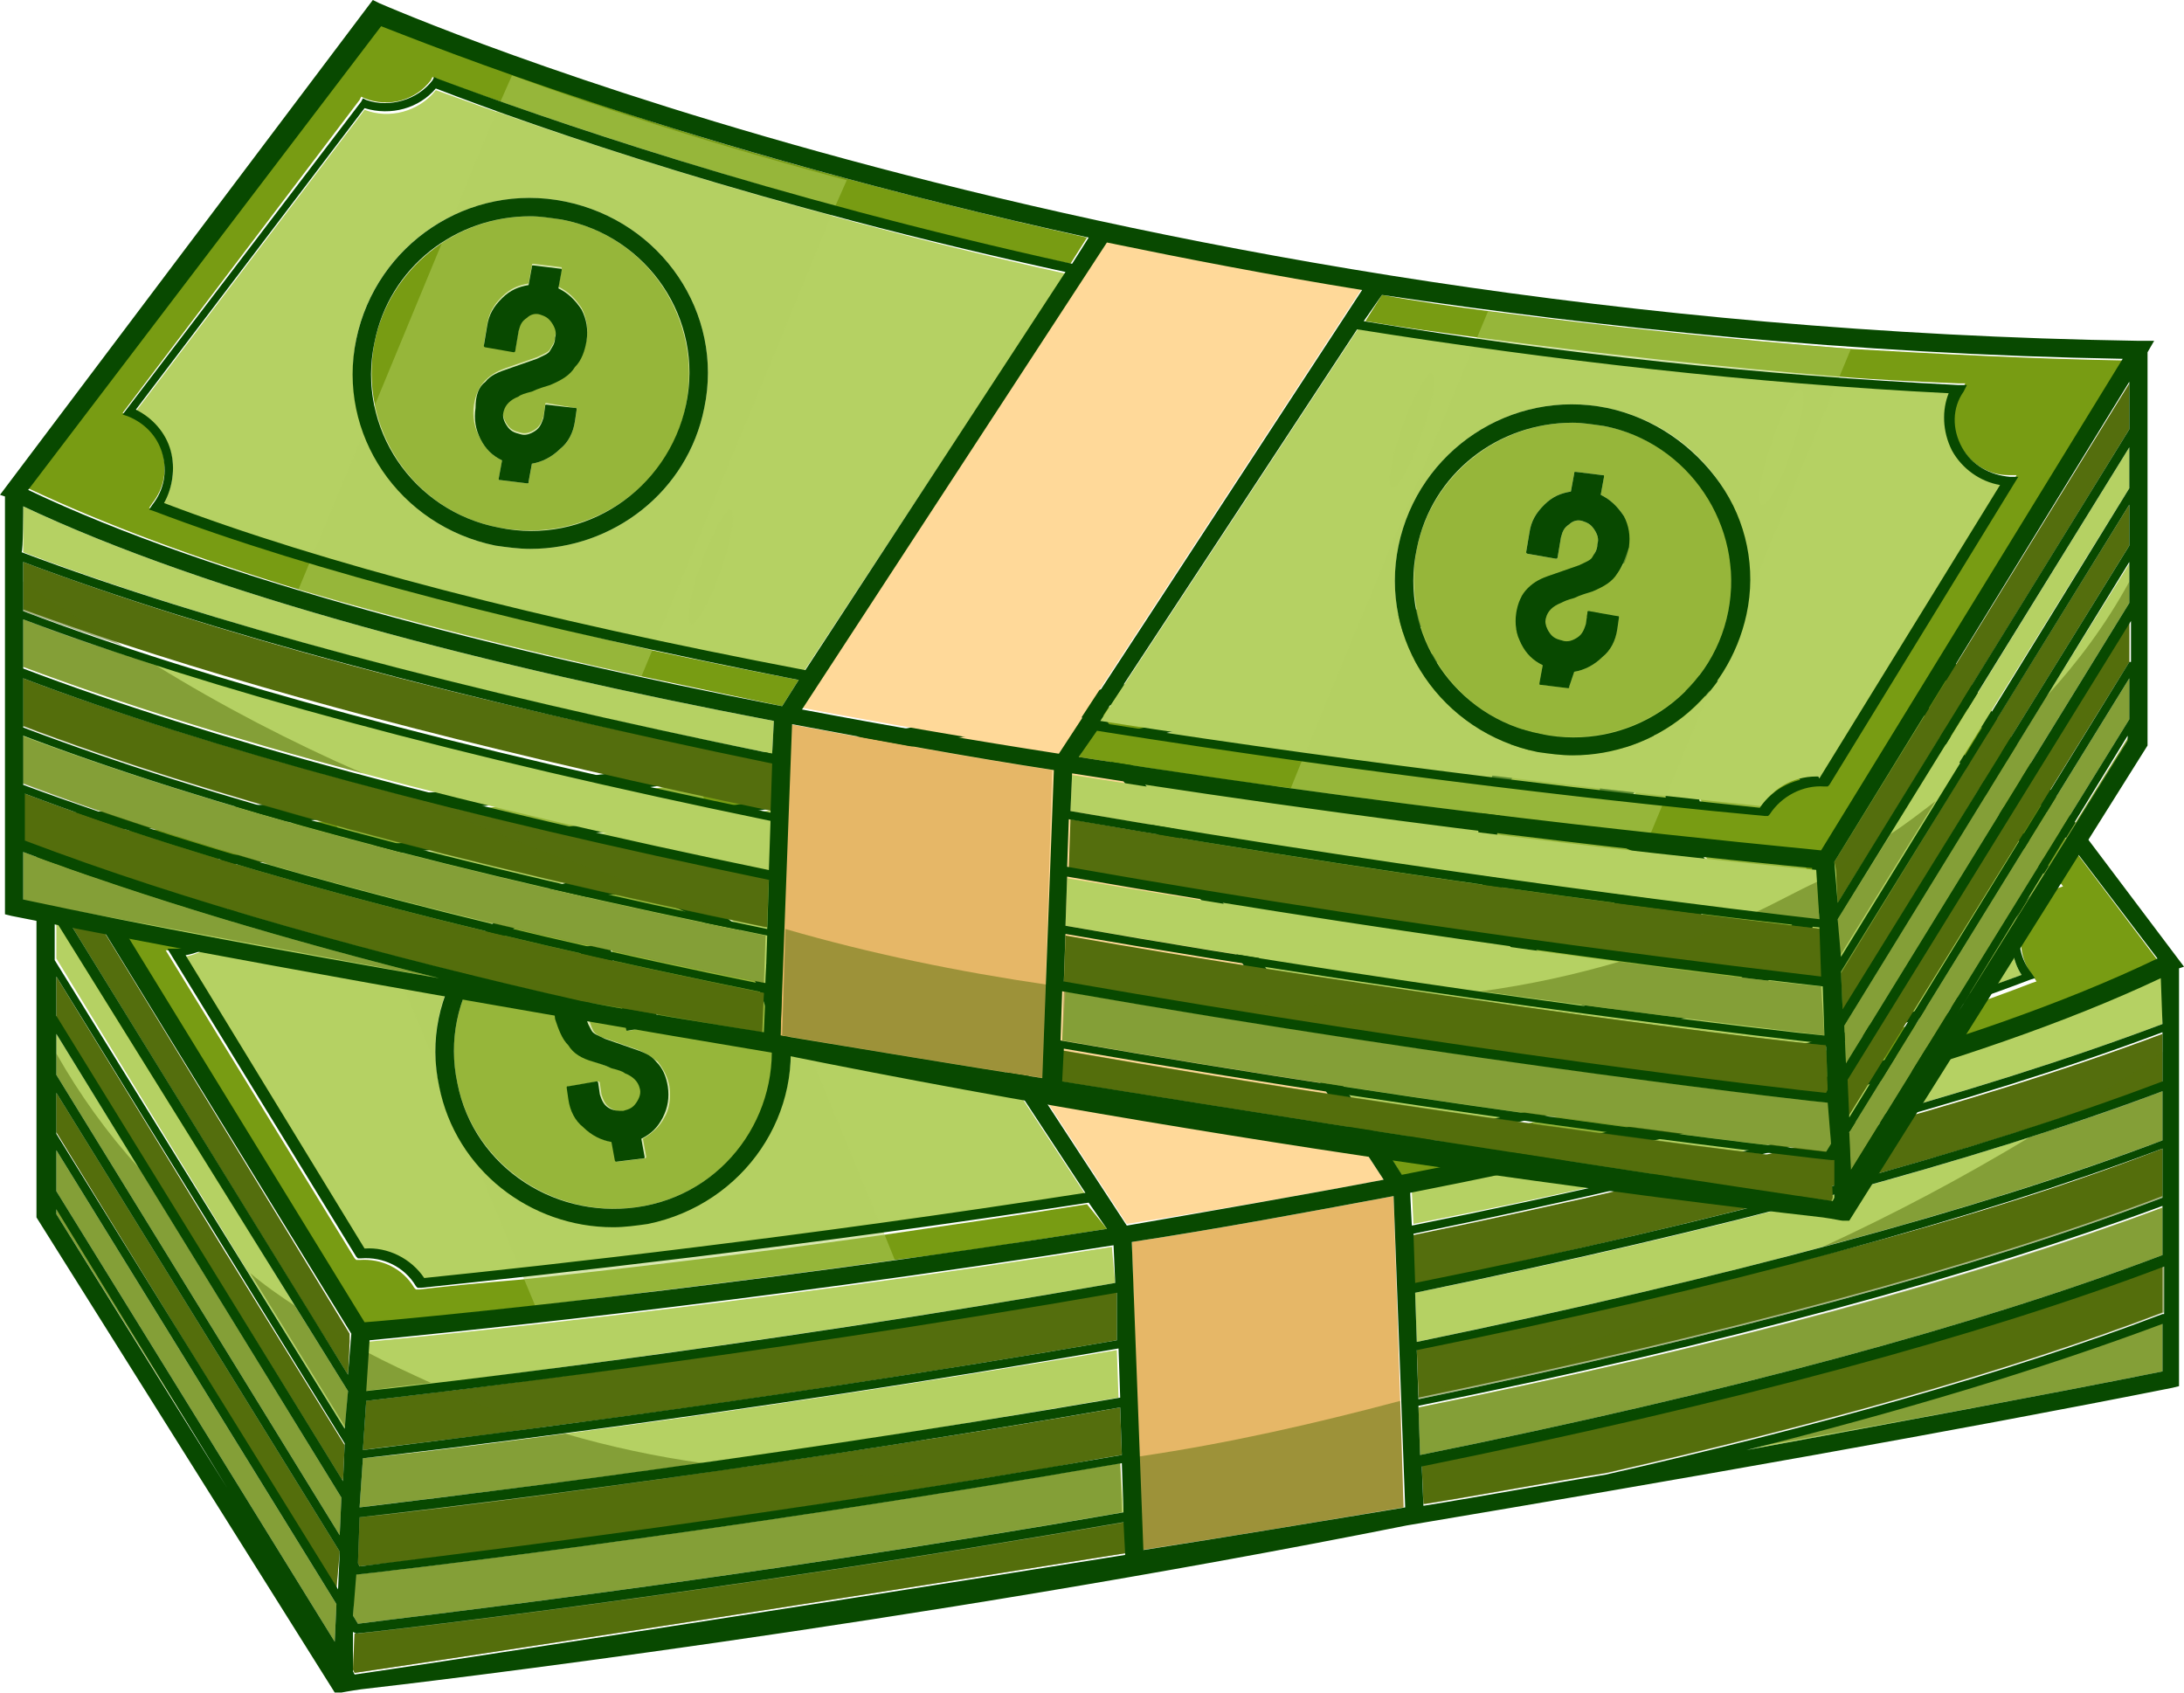 <svg width="160" height="124" viewBox="0 0 160 124" fill="none" xmlns="http://www.w3.org/2000/svg">
<path d="M16.632 108.873L4.128 88.947V88.467L16.632 108.873Z" fill="#B5D163"/>
<path d="M25.494 101.911L25.251 104.672L18.21 93.268L4.128 70.221V67.34L21.609 95.669L25.494 101.911Z" fill="#B5D163"/>
<path d="M81.943 102.391C70.774 104.312 60.334 105.992 51.472 107.193C37.755 109.113 28.043 110.194 26.344 110.434L26.587 106.833C28.043 106.713 33.385 106.112 41.397 105.032C51.594 103.712 66.04 101.551 81.821 98.91L81.943 102.391Z" fill="#B5D163"/>
<path d="M25.251 105.872L25.129 108.513L12.504 88.106L4.128 74.542V71.541L16.632 91.948L25.251 105.872Z" fill="#546E0D"/>
<path d="M81.822 98.189C65.191 101.07 50.138 103.231 39.819 104.551C32.778 105.511 28.044 105.992 26.587 106.232L26.829 102.631C27.801 102.51 29.864 102.27 32.778 101.91C42.247 100.71 60.82 98.309 81.822 94.588V98.189Z" fill="#546E0D"/>
<path d="M82.185 106.592C79.879 106.953 77.572 107.433 75.387 107.793C75.387 107.793 75.387 107.793 75.266 107.793C49.53 112.114 28.65 114.515 26.343 114.755L26.222 114.515L26.343 111.154C27.8 111.034 38.604 109.834 53.9 107.553C62.155 106.352 71.867 104.912 82.064 103.111L82.185 106.592Z" fill="#546E0D"/>
<path d="M158.422 96.869V100.47C149.439 102.271 138.999 104.192 127.952 106.232C138.999 103.351 149.439 100.35 158.422 96.869Z" fill="#B5D163"/>
<path d="M82.307 110.795C53.415 115.836 28.772 118.597 26.223 118.957L25.858 118.357L25.98 115.356C26.223 115.356 51.716 112.475 82.064 107.193L82.307 110.795Z" fill="#B5D163"/>
<path d="M25.008 109.713L24.887 112.474L4.128 78.743V75.742L10.198 85.585L25.008 109.713Z" fill="#B5D163"/>
<path d="M147.618 67.579C147.982 66.259 148.953 65.179 150.167 64.578L133.415 42.491C131.473 43.091 129.409 42.491 128.073 41.051C120.304 44.052 104.037 49.694 81.943 54.495L101.124 83.665C120.668 79.943 136.45 75.862 148.104 71.421C147.375 70.34 147.254 68.9 147.618 67.579ZM123.825 74.542C122.975 74.662 122.125 74.782 121.275 74.782C115.206 74.782 109.743 70.58 108.529 64.458C107.072 57.496 111.685 50.774 118.726 49.333C125.767 47.893 132.565 52.455 134.022 59.417C135.357 66.379 130.866 73.101 123.825 74.542Z" fill="#B5D163"/>
<path d="M47.223 88.346C53.535 87.146 57.663 81.024 56.327 74.782C55.235 69.26 50.379 65.539 44.916 65.539C44.188 65.539 43.459 65.659 42.61 65.779C36.297 66.98 32.17 73.102 33.505 79.344C34.719 85.466 40.91 89.547 47.223 88.346ZM41.153 72.381C41.517 71.661 42.124 71.181 42.852 70.821L42.61 69.5C42.61 69.5 42.61 69.38 42.731 69.38L44.673 69.14C44.795 69.14 44.795 69.14 44.795 69.26L45.038 70.581C45.766 70.701 46.494 71.061 46.98 71.541C47.587 72.141 47.951 72.741 48.072 73.582L48.315 75.022C48.315 75.022 48.315 75.142 48.194 75.142L46.13 75.502H46.009L45.766 74.062C45.645 73.582 45.523 73.342 45.159 73.102C44.795 72.861 44.552 72.861 44.188 72.861C43.824 72.861 43.459 73.102 43.338 73.462C43.095 73.822 43.095 74.182 43.095 74.542C43.217 74.902 43.338 75.262 43.459 75.502C43.581 75.742 43.945 75.982 44.431 76.103L46.494 76.823C47.223 77.063 47.708 77.423 48.194 77.783C48.558 78.263 48.922 78.863 49.044 79.584C49.165 80.424 49.044 81.264 48.679 81.864C48.315 82.585 47.708 83.065 47.101 83.425L47.344 84.745C47.344 84.745 47.344 84.865 47.223 84.865L45.28 85.105C45.159 85.105 45.159 85.105 45.159 84.985L44.916 83.665C44.066 83.545 43.459 83.185 42.852 82.585C42.245 81.984 41.881 81.264 41.76 80.544L41.639 79.704C41.639 79.704 41.639 79.584 41.76 79.584L43.824 79.224C43.824 79.224 43.945 79.224 43.945 79.344L44.066 80.184C44.188 80.544 44.309 80.904 44.673 81.144C45.038 81.384 45.402 81.504 45.766 81.384C46.13 81.384 46.494 81.144 46.737 80.784C46.98 80.424 46.98 80.064 46.98 79.704C46.858 79.224 46.616 78.863 45.887 78.623C45.645 78.503 45.402 78.383 44.916 78.263C44.431 78.143 44.066 77.903 43.581 77.783C42.852 77.543 42.245 77.063 41.76 76.583C41.274 76.103 41.032 75.382 40.91 74.662C40.667 73.822 40.789 72.981 41.153 72.381Z" fill="#789C13"/>
<path d="M101.366 86.426L79.029 52.215C73.202 53.415 67.011 54.616 60.334 55.696L82.549 89.667C88.74 88.707 95.053 87.626 101.366 86.426Z" fill="#FFD999"/>
<path d="M158.059 70.341C152.475 72.982 145.677 75.503 138.15 77.783C130.381 80.184 121.762 82.225 113.021 84.145C109.622 84.866 106.223 85.586 102.824 86.306L101.61 84.385C105.373 83.665 108.894 82.945 112.293 82.225C121.762 80.184 130.138 78.144 137.422 75.863C141.549 74.662 145.434 73.342 148.833 72.022L149.197 71.901L148.954 71.541C148.104 70.461 147.862 69.141 148.226 67.82C148.59 66.5 149.561 65.539 150.775 65.059L151.139 64.939L133.78 41.892L133.658 41.652L133.416 41.772C131.716 42.492 129.652 41.892 128.56 40.451L128.438 40.211L128.196 40.331C126.86 40.812 125.282 41.412 123.461 42.012C117.634 44.053 109.258 46.813 98.939 49.694C93.719 51.135 88.014 52.575 81.701 53.896L80.487 51.975C86.921 50.535 92.748 49.094 98.09 47.654C108.408 44.893 116.784 42.132 122.611 39.971C127.71 38.051 131.109 36.73 132.323 36.25L158.059 70.341Z" fill="#789C13"/>
<path d="M81.698 93.989C59.847 97.83 40.666 100.231 31.562 101.431C29.255 101.671 27.677 101.911 26.706 102.031L26.828 99.15V98.31C30.712 97.95 54.263 95.669 81.455 91.348L81.698 93.989Z" fill="#B5D163"/>
<path d="M25.615 97.71V98.311L25.494 100.711L22.944 96.63L4.128 66.02V62.539L25.615 97.71Z" fill="#546E0D"/>
<path d="M81.092 90.027C75.751 90.867 70.531 91.707 65.554 92.307C55.235 93.748 46.009 94.828 39.211 95.668C32.534 96.389 28.043 96.869 26.707 96.989L4.613 60.977C11.411 60.857 18.088 60.497 24.401 60.137C33.748 59.537 42.61 58.456 50.986 57.376C53.657 57.016 56.328 56.656 58.877 56.176L60.091 58.096C57.299 58.577 54.507 58.937 51.836 59.297C42.974 60.497 34.112 61.458 25.25 62.178C22.337 62.418 19.424 62.538 16.51 62.778H15.903L16.146 63.258C16.996 64.579 16.996 66.139 16.267 67.459C15.539 68.78 14.204 69.62 12.747 69.62H12.14L25.979 92.187L26.1 92.307H26.343C27.921 92.187 29.499 92.908 30.349 94.348L30.471 94.468H30.713C32.777 94.228 35.205 93.988 38.118 93.748C45.038 93.028 54.143 91.947 64.461 90.507C69.317 89.787 74.416 89.066 79.636 88.226L81.092 90.027Z" fill="#789C13"/>
<path d="M16.996 67.58C16.268 68.901 14.932 69.861 13.476 70.101L26.708 91.588C28.407 91.468 30.107 92.308 31.078 93.749C40.304 92.788 58.756 90.748 79.515 87.507L60.577 58.697C46.252 61.098 31.685 62.658 17.239 63.379C17.846 64.579 17.846 66.14 16.996 67.58ZM34.113 69.861C36.055 66.98 38.969 65.059 42.368 64.339C49.409 62.899 56.207 67.46 57.663 74.422C59.12 81.385 54.507 88.107 47.466 89.547C46.617 89.667 45.767 89.787 44.917 89.787C38.847 89.787 33.384 85.586 32.17 79.464C31.442 76.223 32.17 72.742 34.113 69.861Z" fill="#B5D163"/>
<path d="M158.422 79.943V83.544C151.381 86.185 143.005 88.826 133.536 91.347C124.674 93.748 114.72 96.028 103.794 98.309L103.673 94.708C121.397 91.107 136.45 87.266 148.711 83.304C152.11 82.224 155.388 81.144 158.422 79.943Z" fill="#B5D163"/>
<path d="M82.429 113.794C54.629 118.236 30.957 121.837 25.98 122.557L25.858 122.317L25.98 119.556V119.676H26.223C26.465 119.676 52.08 116.795 82.429 111.514V113.794Z" fill="#546E0D"/>
<path d="M158.421 84.147V87.628C144.825 92.789 126.494 97.711 103.914 102.392V102.152L103.793 98.791C113.262 96.871 121.881 94.95 129.772 92.909C140.94 90.148 150.409 87.267 158.421 84.147Z" fill="#546E0D"/>
<path d="M158.424 88.467V91.948C144.827 97.11 126.618 102.031 104.038 106.593L103.917 103.112C126.496 98.55 144.827 93.629 158.424 88.467Z" fill="#B5D163"/>
<path d="M158.422 75.742V79.343C156.115 80.184 153.687 81.024 151.138 81.864C138.513 86.066 122.489 90.147 103.551 94.108L103.43 90.507C126.252 85.825 144.704 80.904 158.422 75.742Z" fill="#546E0D"/>
<path d="M158.422 92.668V96.149C146.768 100.591 132.444 104.552 117.633 107.913C113.142 108.633 108.771 109.473 104.28 110.194L104.158 107.313C126.617 102.751 144.826 97.83 158.422 92.668Z" fill="#546E0D"/>
<path d="M102.824 110.434C96.39 111.515 89.956 112.595 83.643 113.555L83.4 106.713L82.915 90.988C89.227 90.028 95.661 88.827 102.095 87.627L102.581 102.632L102.824 110.434Z" fill="#E6B767"/>
<path d="M158.422 75.022V71.541C144.704 78.023 124.188 83.305 103.43 87.266L103.551 89.667C126.252 85.225 144.704 80.184 158.422 75.022Z" fill="#B5D163"/>
<path d="M121.275 50.414C120.546 50.414 119.818 50.534 118.968 50.654C112.655 51.855 108.528 57.977 109.863 64.219C111.077 70.46 117.269 74.542 123.581 73.221C129.894 72.021 134.021 65.899 132.686 59.657C131.593 54.135 126.616 50.414 121.275 50.414ZM125.038 66.499C124.674 67.219 124.067 67.7 123.46 68.06L123.702 69.38C123.702 69.38 123.702 69.5 123.581 69.5L121.639 69.74C121.517 69.74 121.517 69.74 121.517 69.62L121.275 68.3C120.546 68.18 119.818 67.82 119.211 67.219C118.604 66.619 118.24 65.899 118.118 65.179L117.997 64.339C117.997 64.339 117.997 64.219 118.118 64.219L120.182 63.858C120.182 63.858 120.303 63.858 120.303 63.978L120.425 64.819C120.546 65.179 120.668 65.539 121.032 65.779C121.396 66.019 121.76 66.139 122.124 66.019C122.489 66.019 122.853 65.779 123.095 65.419C123.338 65.059 123.338 64.699 123.338 64.339C123.217 63.858 122.853 63.498 122.246 63.258C122.003 63.138 121.76 63.018 121.275 62.898C120.789 62.778 120.425 62.538 119.939 62.418C119.211 62.178 118.604 61.698 118.118 61.218C117.633 60.737 117.39 60.017 117.269 59.297C117.147 58.457 117.269 57.736 117.633 57.016C117.997 56.296 118.604 55.816 119.332 55.456L119.089 54.135C119.089 54.135 119.089 54.015 119.211 54.015L121.153 53.775C121.275 53.775 121.275 53.775 121.275 53.895L121.517 55.216C122.246 55.336 122.974 55.696 123.46 56.176C124.067 56.776 124.431 57.376 124.552 58.217L124.795 59.657C124.795 59.657 124.795 59.777 124.674 59.777L122.61 60.137H122.489L122.246 58.697C122.124 58.217 122.003 57.977 121.639 57.736C121.275 57.496 121.032 57.496 120.668 57.496C120.303 57.496 119.939 57.736 119.818 58.096C119.575 58.457 119.575 58.817 119.575 59.177C119.696 59.537 119.818 59.897 119.939 60.137C120.061 60.377 120.425 60.617 120.91 60.737L122.974 61.458C123.702 61.698 124.188 62.058 124.674 62.418C125.159 62.898 125.402 63.498 125.523 64.219C125.523 65.059 125.402 65.899 125.038 66.499Z" fill="#789C13"/>
<path d="M24.644 117.516L24.522 120.277L4.128 87.267V84.266L24.644 117.516Z" fill="#B5D163"/>
<path d="M24.887 113.675L24.644 116.436L4.128 82.945V80.064L24.887 113.675Z" fill="#546E0D"/>
<path opacity="0.5" d="M65.554 92.308C55.236 93.749 46.009 94.829 39.211 95.669L38.361 93.629L25.372 62.178L24.522 60.138C33.87 59.538 42.732 58.457 51.108 57.377L51.958 59.418L64.826 90.508L65.554 92.308Z" fill="#B5D163"/>
<path opacity="0.5" d="M138.148 77.663C130.378 80.064 121.759 82.104 113.019 84.025L112.169 81.984L98.816 49.574L97.966 47.653C108.284 44.892 116.661 42.131 122.488 39.971L123.337 41.891L137.298 75.622L138.148 77.663Z" fill="#B5D163"/>
<path opacity="0.5" d="M57.3 65.899C58.15 68.3 58.393 70.22 58.029 70.34C57.664 70.46 56.572 68.66 55.843 66.379C54.994 63.978 54.751 62.058 55.115 61.938C55.601 61.818 56.572 63.498 57.3 65.899Z" fill="#B5D163"/>
<path opacity="0.5" d="M108.65 75.863C109.499 78.264 109.742 80.185 109.378 80.305C109.014 80.425 107.921 78.624 107.193 76.344C106.343 73.943 106.1 72.022 106.465 71.902C106.829 71.782 107.921 73.583 108.65 75.863Z" fill="#B5D163"/>
<path d="M30.35 67.1C31.2 69.501 31.443 71.421 31.079 71.541C30.715 71.661 29.622 69.861 28.894 67.58C28.165 65.299 27.801 63.259 28.165 63.139C28.529 62.899 29.501 64.699 30.35 67.1Z" fill="#B5D163"/>
<path opacity="0.5" d="M4.128 88.467L16.632 108.873L4.128 88.947V88.467Z" fill="#546E0D"/>
<path opacity="0.5" d="M4.128 84.266L24.644 117.516L24.522 120.277L4.128 87.267V84.266Z" fill="#546E0D"/>
<path opacity="0.5" d="M4.128 80.064L24.887 113.675L24.644 116.436L4.128 82.945V80.064Z" fill="#546E0D"/>
<path opacity="0.5" d="M10.198 85.586L25.008 109.714L24.887 112.475L4.128 78.744V77.184C5.827 80.185 7.891 83.066 10.198 85.586Z" fill="#546E0D"/>
<path opacity="0.5" d="M16.632 91.948L25.13 105.752L25.009 108.513L12.384 87.986C13.84 89.427 15.176 90.747 16.632 91.948Z" fill="#546E0D"/>
<path opacity="0.5" d="M21.609 95.668L25.493 101.91L25.372 104.671L18.331 93.268C19.302 94.108 20.516 94.948 21.609 95.668Z" fill="#546E0D"/>
<path opacity="0.5" d="M25.37 98.07C25.492 98.07 25.613 98.19 25.613 98.19L25.492 100.711L22.942 96.51C23.792 97.11 24.52 97.59 25.37 98.07Z" fill="#546E0D"/>
<path opacity="0.5" d="M31.562 101.31C29.255 101.55 27.677 101.79 26.706 101.91L26.828 99.029C28.406 99.87 29.984 100.59 31.562 101.31Z" fill="#546E0D"/>
<path opacity="0.5" d="M39.819 104.553C32.778 105.513 28.044 105.993 26.587 106.234L26.829 102.632C27.801 102.512 29.864 102.272 32.778 101.912C35.084 102.872 37.391 103.833 39.819 104.553Z" fill="#546E0D"/>
<path opacity="0.5" d="M51.473 107.192C37.755 109.113 28.043 110.193 26.344 110.433L26.587 106.832C28.043 106.712 33.385 106.112 41.397 105.031C44.674 105.992 48.074 106.712 51.473 107.192Z" fill="#546E0D"/>
<path opacity="0.5" d="M26.22 114.636L26.098 114.396L26.22 111.035C27.677 110.915 38.481 109.714 53.777 107.434C60.818 108.274 67.98 108.394 75.142 107.674C49.406 111.995 28.526 114.396 26.22 114.636Z" fill="#546E0D"/>
<path opacity="0.5" d="M26.223 118.957L25.858 118.357L25.98 115.356C26.223 115.356 51.716 112.475 82.064 107.193L82.186 110.795C53.415 115.836 28.772 118.597 26.223 118.957Z" fill="#546E0D"/>
<path opacity="0.5" d="M82.307 111.395L82.429 113.795C54.629 118.237 30.957 121.838 25.98 122.558L25.858 122.318L25.98 119.557V119.677H26.223C26.344 119.557 51.958 116.796 82.307 111.395Z" fill="#546E0D"/>
<path opacity="0.5" d="M102.579 102.631L102.821 110.433C96.388 111.514 89.954 112.594 83.641 113.554L83.398 106.712C89.954 105.752 96.266 104.311 102.579 102.631Z" fill="#546E0D"/>
<path opacity="0.5" d="M158.422 77.062V79.223C156.116 80.064 153.688 80.904 151.139 81.744C153.688 80.304 156.116 78.743 158.422 77.062Z" fill="#546E0D"/>
<path opacity="0.5" d="M148.71 83.304C152.23 82.224 155.386 81.024 158.421 79.943V83.544C151.38 86.185 143.004 88.826 133.535 91.347C138.755 88.946 143.733 86.305 148.71 83.304Z" fill="#546E0D"/>
<path opacity="0.5" d="M129.774 93.028C140.821 90.147 150.411 87.267 158.424 84.266V87.747C144.827 92.908 126.496 97.83 103.917 102.512V102.271C104.038 102.271 104.281 102.151 104.403 102.151C113.022 99.631 121.519 96.63 129.774 93.028Z" fill="#546E0D"/>
<path opacity="0.5" d="M103.917 103.112C126.496 98.55 144.827 93.508 158.424 88.467V91.948C144.827 97.11 126.618 102.031 104.038 106.593L103.917 103.112Z" fill="#546E0D"/>
<path opacity="0.5" d="M104.158 107.313C126.617 102.751 144.947 97.83 158.544 92.668V96.149C146.89 100.591 132.565 104.552 117.755 107.913C113.263 108.633 108.893 109.473 104.401 110.194L104.158 107.313Z" fill="#546E0D"/>
<path opacity="0.5" d="M127.952 106.112C138.999 103.351 149.439 100.23 158.422 96.869V100.47C149.439 102.271 138.999 104.192 127.952 106.112Z" fill="#546E0D"/>
<path d="M133.051 35.05L132.687 34.57L132.201 34.81C131.716 35.05 78.909 58.338 3.4 59.538H2.187L2.672 60.379V89.188L24.523 123.999H25.009C25.009 123.999 25.616 123.879 26.466 123.759C30.715 123.279 66.405 119.078 103.066 111.755C123.096 108.394 143.491 104.793 159.151 101.672L159.636 101.552V70.942L160.001 70.822L133.051 35.05ZM158.423 96.27C146.769 100.712 132.444 104.673 117.634 108.034C113.263 108.754 108.772 109.595 104.28 110.315L104.159 107.434C126.617 102.872 144.948 97.951 158.544 92.789V96.27H158.423ZM4.129 87.267V84.266L24.645 117.517L24.523 120.278L4.129 87.267ZM81.579 91.229L81.701 93.99C54.387 98.791 31.079 101.432 26.83 101.912L27.073 98.191C30.836 97.831 54.387 95.55 81.579 91.229ZM81.822 98.191C54.022 102.992 30.229 105.753 26.587 106.233L26.83 102.632C30.836 102.152 54.265 99.511 81.822 94.71V98.191ZM82.186 106.594C53.294 111.635 28.772 114.396 26.344 114.756L26.223 114.516L26.344 111.155C28.529 110.915 53.051 108.154 82.065 103.112L82.186 106.594ZM4.129 75.744L25.009 109.715L24.887 112.475L4.129 78.745V75.744ZM4.129 71.542L25.252 105.753L25.13 108.514L4.129 74.423C4.129 74.543 4.129 71.542 4.129 71.542ZM25.252 104.673L4.007 70.342V67.341L25.494 101.912L25.252 104.673ZM4.129 80.065L24.887 113.676L24.766 116.437L4.129 83.066V80.065ZM26.101 115.356C26.344 115.356 51.837 112.475 82.186 107.194L82.308 110.795C53.415 115.837 28.772 118.597 26.223 118.958L25.859 118.357L26.101 115.356ZM26.344 110.435L26.587 106.834C29.865 106.474 53.78 103.713 81.943 98.791L82.065 102.392C53.415 107.314 29.136 110.075 26.344 110.435ZM25.494 100.712L4.129 66.02V62.539L25.737 97.711L25.494 100.712ZM25.859 119.558L26.101 119.678C26.344 119.678 51.959 116.797 82.308 111.515L82.429 113.916C54.629 118.357 30.957 121.959 25.98 122.679L25.859 122.439V119.558ZM83.764 113.556L82.915 90.989C89.227 90.028 95.661 88.828 102.095 87.627L102.945 110.435C96.389 111.515 89.956 112.596 83.764 113.556ZM158.423 91.949C144.826 97.111 126.617 102.032 104.037 106.594L103.916 102.992C126.496 98.431 144.826 93.389 158.423 88.348V91.949ZM158.423 87.748C144.826 92.909 126.496 97.831 103.916 102.512L103.795 98.911C126.374 94.35 144.705 89.308 158.423 84.146V87.748ZM158.423 83.546C144.826 88.708 126.374 93.629 103.795 98.311L103.673 94.71C126.374 90.028 144.705 85.107 158.423 79.945V83.546ZM158.423 79.225C144.826 84.386 126.374 89.428 103.673 93.99L103.552 90.388C126.253 85.707 144.705 80.785 158.423 75.624V79.225ZM158.423 75.023C144.705 80.185 126.253 85.227 103.43 89.788L103.309 87.387C124.068 83.306 144.583 78.144 158.301 71.662L158.423 75.023ZM132.201 36.251L158.058 70.222C144.341 76.824 123.703 81.986 102.702 86.067L101.488 84.146C121.154 80.425 137.057 76.224 148.711 71.782L149.075 71.662L148.832 71.302C147.982 70.222 147.74 68.901 148.104 67.581C148.468 66.26 149.439 65.3 150.653 64.82L151.017 64.7L133.779 41.893L133.658 41.653L133.415 41.773C131.716 42.493 129.652 41.893 128.559 40.332L128.438 40.092L128.195 40.212C120.426 43.213 104.159 48.855 81.701 53.776L80.487 51.856C109.986 45.494 129.045 37.691 132.201 36.251ZM148.104 71.422C136.45 75.744 120.547 79.825 101.124 83.666L81.943 54.497C104.037 49.575 120.183 44.053 128.074 41.052C129.409 42.613 131.473 43.213 133.415 42.493L150.168 64.58C148.954 65.18 147.982 66.26 147.618 67.581C147.254 68.901 147.376 70.342 148.104 71.422ZM79.03 52.216L101.367 86.427C95.054 87.627 88.742 88.708 82.55 89.788L60.335 55.817C66.89 54.737 73.203 53.536 79.03 52.216ZM17.24 63.26C31.686 62.539 46.253 60.979 60.578 58.578L79.516 87.387C58.757 90.628 40.426 92.669 31.079 93.629C30.108 92.189 28.408 91.349 26.708 91.469L13.598 69.982C15.054 69.742 16.39 68.781 17.118 67.461C17.846 66.141 17.846 64.58 17.24 63.26ZM58.878 56.057L60.214 57.978C45.767 60.379 31.2 61.819 16.633 62.659H16.026L16.268 63.14C16.997 64.46 17.118 66.02 16.39 67.341C15.661 68.661 14.326 69.502 12.869 69.502H12.262L26.101 92.069L26.223 92.189H26.466C28.044 92.069 29.622 92.789 30.472 94.23L30.593 94.35H30.836C40.062 93.389 58.757 91.349 79.758 88.108L81.094 90.028C53.658 94.35 30.108 96.63 26.708 96.87L4.614 60.859C24.523 60.499 42.733 58.578 58.878 56.057ZM4.129 88.948V88.588L16.633 108.994L4.129 88.948ZM158.423 100.472C149.439 102.272 138.999 104.193 127.952 106.233C138.999 103.473 149.439 100.352 158.423 96.99V100.472Z" fill="#084900"/>
<path d="M41.639 76.583C42.003 77.183 42.61 77.543 43.46 77.783C43.824 77.903 44.309 78.023 44.795 78.263C45.281 78.384 45.645 78.504 45.766 78.624C46.373 78.864 46.737 79.224 46.859 79.704C46.98 80.064 46.859 80.424 46.616 80.784C46.373 81.144 46.13 81.264 45.645 81.385C45.281 81.385 44.916 81.385 44.552 81.144C44.188 80.904 44.067 80.544 43.945 80.184L43.824 79.344C43.824 79.344 43.824 79.224 43.703 79.224L41.639 79.584C41.517 79.584 41.517 79.584 41.517 79.704L41.639 80.544C41.76 81.385 42.124 82.105 42.731 82.585C43.338 83.185 44.067 83.545 44.795 83.665L45.038 84.986C45.038 84.986 45.038 85.106 45.159 85.106L47.102 84.866C47.223 84.866 47.223 84.866 47.223 84.746L46.98 83.425C47.709 83.065 48.194 82.585 48.558 81.865C48.923 81.144 49.044 80.424 48.922 79.584C48.801 78.864 48.558 78.263 48.073 77.783C47.709 77.303 47.102 77.063 46.373 76.823L44.309 76.103C43.824 75.863 43.46 75.743 43.338 75.503C43.217 75.263 42.974 74.903 42.974 74.542C42.853 74.182 42.974 73.822 43.217 73.462C43.46 73.102 43.703 72.982 44.067 72.862C44.431 72.862 44.795 72.862 45.038 73.102C45.402 73.342 45.523 73.702 45.645 74.062L45.888 75.503C45.888 75.503 45.888 75.503 46.009 75.503L48.073 75.143C48.073 75.143 48.194 75.143 48.194 75.022L47.951 73.582C47.83 72.742 47.466 72.142 46.859 71.541C46.252 70.941 45.645 70.701 44.916 70.581L44.674 69.261C44.674 69.261 44.674 69.141 44.552 69.141L42.61 69.381C42.489 69.381 42.489 69.381 42.489 69.501L42.731 70.821C42.003 71.181 41.517 71.661 41.032 72.382C40.668 73.102 40.546 73.822 40.668 74.662C40.91 75.383 41.153 76.103 41.639 76.583Z" fill="#084900"/>
<path d="M44.917 89.909C45.767 89.909 46.617 89.789 47.466 89.669C54.507 88.228 59.12 81.506 57.664 74.544C56.207 67.582 49.409 63.14 42.368 64.461C38.969 65.181 36.055 67.102 34.113 69.982C32.171 72.863 31.442 76.224 32.171 79.585C33.385 85.707 38.847 89.909 44.917 89.909ZM42.611 65.781C43.339 65.661 44.189 65.541 44.917 65.541C50.38 65.541 55.236 69.382 56.328 74.784C57.542 81.026 53.536 87.148 47.224 88.348C40.911 89.549 34.72 85.587 33.506 79.345C32.171 73.103 36.298 66.981 42.611 65.781Z" fill="#084900"/>
<path d="M124.552 62.42C124.067 61.94 123.581 61.7 122.853 61.46L120.789 60.74C120.304 60.499 119.939 60.38 119.818 60.139C119.697 59.899 119.454 59.539 119.454 59.179C119.332 58.819 119.454 58.459 119.697 58.099C119.939 57.739 120.182 57.619 120.546 57.499C120.911 57.499 121.275 57.499 121.518 57.739C121.882 57.979 122.003 58.339 122.125 58.699L122.367 60.139C122.367 60.139 122.367 60.139 122.489 60.139L124.552 59.779C124.552 59.779 124.674 59.779 124.674 59.659L124.431 58.219C124.31 57.379 123.945 56.778 123.338 56.178C122.732 55.578 122.125 55.338 121.396 55.218L121.153 53.897C121.153 53.897 121.153 53.777 121.032 53.777L119.09 54.017C118.968 54.017 118.968 54.017 118.968 54.138L119.211 55.458C118.483 55.818 117.997 56.298 117.512 57.018C117.147 57.739 117.026 58.459 117.147 59.299C117.269 60.019 117.512 60.74 117.997 61.22C118.483 61.7 118.968 62.18 119.818 62.42C120.182 62.54 120.668 62.66 121.153 62.9C121.639 63.14 121.882 63.14 122.125 63.26C122.732 63.501 123.096 63.861 123.217 64.341C123.339 64.701 123.217 65.061 122.974 65.421C122.732 65.781 122.489 65.901 122.003 66.021C121.639 66.021 121.275 66.021 120.911 65.781C120.546 65.541 120.425 65.181 120.304 64.821L120.182 63.981C120.182 63.981 120.182 63.861 120.061 63.861L117.997 64.221C117.876 64.221 117.876 64.221 117.876 64.341L117.997 65.181C118.118 66.021 118.483 66.742 119.09 67.222C119.697 67.822 120.425 68.182 121.153 68.302L121.396 69.623C121.396 69.623 121.396 69.743 121.518 69.743L123.46 69.502C123.581 69.502 123.581 69.502 123.581 69.382L123.338 68.062C124.067 67.702 124.552 67.222 124.917 66.501C125.281 65.781 125.402 65.061 125.281 64.221C125.281 63.501 124.917 62.9 124.552 62.42Z" fill="#084900"/>
<path d="M118.727 49.334C111.686 50.775 107.073 57.497 108.53 64.459C109.744 70.581 115.206 74.782 121.276 74.782C122.126 74.782 122.976 74.662 123.825 74.542C130.866 73.102 135.479 66.38 134.023 59.417C132.566 52.455 125.768 47.894 118.727 49.334ZM123.583 73.222C117.27 74.422 111.079 70.461 109.865 64.219C108.651 57.977 112.657 51.855 118.97 50.655C119.698 50.535 120.548 50.415 121.276 50.415C126.739 50.415 131.595 54.256 132.687 59.657C133.901 65.9 129.774 72.022 123.583 73.222Z" fill="#084900"/>
<path d="M143.368 74.303L155.994 54.377V53.897L143.368 74.303Z" fill="#B5D163"/>
<path d="M134.628 67.341L134.749 70.102L141.79 58.698L155.994 35.77V32.77L138.513 61.099L134.628 67.341Z" fill="#B5D163"/>
<path d="M78.059 67.821C89.227 69.742 99.667 71.422 108.529 72.623C122.247 74.543 131.958 75.624 133.658 75.864L133.415 72.262C131.958 72.142 126.617 71.542 118.605 70.462C108.408 69.141 93.962 66.981 78.18 64.34L78.059 67.821Z" fill="#B5D163"/>
<path d="M134.87 71.302L134.992 74.063L147.617 53.536L155.993 39.972V36.971L143.368 57.377L134.87 71.302Z" fill="#546E0D"/>
<path d="M78.301 63.619C94.932 66.5 109.985 68.66 120.304 69.981C127.345 70.941 132.079 71.421 133.536 71.661L133.414 68.06C132.443 67.94 130.38 67.7 127.466 67.34C117.997 66.14 99.424 63.739 78.422 60.018L78.301 63.619Z" fill="#546E0D"/>
<path d="M77.938 72.022C80.244 72.382 82.551 72.862 84.736 73.222C84.736 73.222 84.736 73.222 84.857 73.222C110.593 77.544 131.473 79.945 133.78 80.185L133.901 79.945L133.78 76.584C132.323 76.464 121.519 75.263 106.223 72.982C97.968 71.782 88.257 70.342 78.059 68.541L77.938 72.022Z" fill="#546E0D"/>
<path d="M1.699 62.42V66.021C10.683 67.822 21.123 69.742 32.17 71.783C21.123 68.782 10.683 65.781 1.699 62.42Z" fill="#B5D163"/>
<path d="M77.817 76.224C106.709 81.266 131.352 84.027 133.901 84.387L134.265 83.787L134.144 80.786C133.901 80.786 108.408 77.905 78.059 72.623L77.817 76.224Z" fill="#B5D163"/>
<path d="M135.112 75.144L135.234 77.905L155.992 44.174V41.293L149.923 51.016L135.112 75.144Z" fill="#B5D163"/>
<path d="M11.898 36.971C23.552 41.293 39.454 45.494 58.878 49.215L78.058 20.046C55.964 15.124 39.819 9.482 31.928 6.602C30.714 8.162 28.529 8.762 26.708 8.042L9.955 30.129C11.169 30.729 12.14 31.81 12.505 33.13C12.869 34.45 12.626 35.771 11.898 36.971ZM26.101 24.848C27.558 17.885 34.356 13.324 41.397 14.764C48.438 16.205 53.051 22.927 51.594 29.889C50.38 36.011 44.917 40.212 38.847 40.212C37.998 40.212 37.148 40.092 36.298 39.972C29.257 38.532 24.766 31.81 26.101 24.848Z" fill="#B5D163"/>
<path d="M126.615 44.773C127.829 38.531 123.823 32.409 117.511 31.209C116.782 31.089 115.933 30.969 115.204 30.969C109.741 30.969 104.886 34.81 103.793 40.212C102.579 46.454 106.585 52.576 112.898 53.776C119.21 54.977 125.401 51.015 126.615 44.773ZM119.332 40.092C119.21 40.812 118.967 41.532 118.482 42.012C117.996 42.492 117.511 42.973 116.661 43.333C116.297 43.453 115.811 43.573 115.326 43.813C114.84 43.933 114.597 44.053 114.354 44.173C113.747 44.413 113.383 44.773 113.262 45.253C113.14 45.614 113.262 45.974 113.505 46.334C113.747 46.694 113.99 46.814 114.476 46.934C114.84 47.054 115.204 46.934 115.568 46.694C115.933 46.454 116.054 46.094 116.175 45.733L116.297 44.893C116.297 44.773 116.297 44.773 116.418 44.773L118.482 45.133C118.603 45.133 118.603 45.133 118.603 45.253L118.482 46.094C118.36 46.934 117.996 47.654 117.389 48.134C116.782 48.734 116.054 49.095 115.326 49.215L114.961 50.295C114.961 50.415 114.961 50.415 114.84 50.415L112.898 50.175C112.776 50.175 112.776 50.175 112.776 50.055L113.019 48.734C112.291 48.374 111.805 47.894 111.441 47.174C111.077 46.454 110.955 45.733 111.077 44.893C111.198 44.173 111.441 43.573 111.926 43.093C112.412 42.612 112.898 42.372 113.626 42.132L115.69 41.412C116.175 41.172 116.539 41.052 116.661 40.812C116.782 40.572 117.025 40.332 117.025 39.852C117.146 39.492 117.025 39.131 116.782 38.771C116.539 38.411 116.297 38.291 115.933 38.171C115.568 38.051 115.204 38.171 114.961 38.411C114.597 38.651 114.476 38.891 114.354 39.371L114.112 40.812C114.112 40.812 114.112 40.932 113.99 40.932L111.926 40.572C111.926 40.572 111.805 40.572 111.805 40.452L112.048 39.011C112.169 38.171 112.533 37.571 113.14 36.971C113.747 36.37 114.354 36.13 115.083 36.01L115.326 34.69C115.326 34.57 115.326 34.57 115.447 34.57L117.389 34.81C117.511 34.81 117.511 34.81 117.511 34.93L117.268 36.251C117.996 36.611 118.482 37.091 118.967 37.811C119.21 38.531 119.332 39.251 119.332 40.092Z" fill="#789C13"/>
<path d="M58.755 51.856L81.092 17.645C86.919 18.845 93.11 20.045 99.787 21.126L77.571 55.097C71.38 54.136 65.068 53.056 58.755 51.856Z" fill="#FFD999"/>
<path d="M2.063 35.771C7.647 38.411 14.445 40.932 21.972 43.213C29.741 45.494 38.36 47.654 47.101 49.575C50.5 50.295 53.899 51.016 57.298 51.736L58.512 49.815C54.749 49.095 51.228 48.375 47.829 47.654C38.482 45.494 29.984 43.333 22.7 41.172C18.573 39.972 14.688 38.652 11.289 37.331L10.925 37.211L11.168 36.851C12.017 35.771 12.26 34.45 11.896 33.13C11.532 31.809 10.561 30.849 9.347 30.369L8.982 30.249L26.342 7.322L26.463 7.081L26.706 7.201C28.527 7.922 30.47 7.322 31.562 5.881L31.683 5.641L31.926 5.761C33.262 6.241 34.84 6.841 36.661 7.442C42.488 9.482 50.864 12.243 61.182 15.124C66.403 16.564 72.108 18.005 78.421 19.325L79.635 17.405C73.201 15.964 67.374 14.524 62.032 13.083C51.714 10.322 43.337 7.562 37.51 5.401C32.412 3.48 29.013 2.16 27.799 1.68L2.063 35.771Z" fill="#789C13"/>
<path d="M78.421 59.418C100.272 63.26 119.453 65.66 128.558 66.861C130.864 67.101 132.442 67.341 133.292 67.461L133.171 64.58V63.74C129.286 63.38 105.735 61.099 78.543 56.777L78.421 59.418Z" fill="#B5D163"/>
<path d="M134.386 63.139L134.507 63.739L134.629 66.14L137.178 62.059L155.994 31.449V28.088L134.386 63.139Z" fill="#546E0D"/>
<path d="M79.029 55.456C84.37 56.297 89.59 57.137 94.567 57.737C104.886 59.178 114.112 60.258 120.91 61.098C127.587 61.818 131.957 62.299 133.414 62.419L155.508 26.407C148.71 26.287 142.033 25.927 135.72 25.567C126.373 24.846 117.511 23.886 109.135 22.806C106.464 22.446 103.793 22.086 101.244 21.605L100.03 23.526C102.822 24.006 105.614 24.366 108.285 24.727C117.147 25.927 126.009 26.887 134.87 27.607C137.784 27.848 140.697 27.968 143.49 28.088H143.975L143.732 28.568C143.004 29.888 142.883 31.449 143.611 32.649C144.339 33.969 145.675 34.81 147.131 34.81H147.738L133.899 57.377L133.778 57.497H133.535C131.957 57.377 130.379 58.097 129.529 59.538L129.408 59.658H129.165C127.101 59.418 124.673 59.178 121.76 58.938C114.84 58.217 105.736 57.137 95.417 55.697C90.561 54.976 85.463 54.256 80.243 53.416L79.029 55.456Z" fill="#789C13"/>
<path d="M142.883 28.689C128.437 27.969 113.869 26.409 99.544 24.008L80.607 52.817C101.365 56.058 119.696 58.099 129.044 59.059C130.015 57.619 131.593 56.778 133.414 56.898L146.646 35.411C145.189 35.171 143.854 34.331 143.125 32.891C142.276 31.57 142.276 30.01 142.883 28.689ZM127.951 45.015C126.737 51.137 121.274 55.338 115.204 55.338C114.355 55.338 113.505 55.218 112.655 55.098C105.614 53.657 101.001 46.935 102.458 39.973C103.915 33.011 110.713 28.449 117.754 29.89C121.153 30.61 124.066 32.531 126.009 35.411C127.951 38.292 128.558 41.654 127.951 45.015Z" fill="#B5D163"/>
<path d="M1.699 45.373V48.854C8.74 51.495 17.117 54.136 26.585 56.657C35.447 59.057 45.402 61.338 56.327 63.619L56.449 60.018C38.725 56.417 23.672 52.575 11.411 48.614C7.891 47.654 4.734 46.573 1.699 45.373Z" fill="#B5D163"/>
<path d="M77.694 79.224C105.493 83.665 129.165 87.267 134.143 87.987L134.264 87.747L134.143 84.986V85.106H133.9C133.657 85.106 108.042 82.225 77.694 76.943V79.224Z" fill="#546E0D"/>
<path d="M1.699 49.695V53.176C15.296 58.338 33.627 63.26 56.206 67.941V67.701L56.327 64.34C46.859 62.419 38.239 60.499 30.349 58.458C19.18 55.577 9.59 52.696 1.699 49.695Z" fill="#546E0D"/>
<path d="M1.699 53.897V57.378C15.296 62.539 33.505 67.461 56.085 72.022L56.206 68.541C33.627 63.98 15.296 59.058 1.699 53.897Z" fill="#B5D163"/>
<path d="M1.699 41.172V44.653C4.006 45.493 6.434 46.334 8.983 47.174C21.73 51.375 37.633 55.456 56.57 59.418L56.692 55.817C33.869 51.375 15.417 46.334 1.699 41.172Z" fill="#546E0D"/>
<path d="M1.699 58.098V61.579C13.475 66.02 27.678 69.981 42.488 73.343C46.98 74.063 51.35 74.903 55.842 75.623L55.963 72.742C33.505 68.181 15.296 63.259 1.699 58.098Z" fill="#546E0D"/>
<path d="M57.177 75.864C63.611 76.944 70.045 78.025 76.358 78.985L76.6 72.143L77.086 56.418C70.773 55.457 64.339 54.257 57.905 53.057L57.42 68.061L57.177 75.864Z" fill="#E6B767"/>
<path d="M1.699 40.453V37.092C15.417 43.574 35.933 48.856 56.692 52.817L56.57 55.218C33.869 50.656 15.296 45.615 1.699 40.453Z" fill="#B5D163"/>
<path d="M27.437 25.087C26.223 31.329 30.229 37.451 36.542 38.651C42.855 39.852 49.046 35.89 50.26 29.648C51.474 23.406 47.468 17.284 41.155 16.084C40.427 15.964 39.577 15.844 38.849 15.844C33.386 15.844 28.53 19.685 27.437 25.087ZM34.721 29.648C34.842 28.928 35.085 28.328 35.571 27.848C36.056 27.367 36.542 27.127 37.27 26.887L39.334 26.167C39.82 25.927 40.184 25.807 40.305 25.567C40.427 25.327 40.669 25.087 40.669 24.607C40.791 24.247 40.669 23.886 40.427 23.526C40.184 23.166 39.941 23.046 39.577 22.926C39.213 22.806 38.849 22.926 38.606 23.166C38.242 23.406 38.12 23.646 37.999 24.126L37.756 25.567C37.756 25.567 37.756 25.687 37.635 25.687L35.571 25.327C35.571 25.327 35.449 25.327 35.449 25.207L35.692 23.766C35.814 22.926 36.178 22.326 36.785 21.726C37.392 21.125 37.999 20.885 38.727 20.765L38.97 19.445C38.97 19.325 38.97 19.325 39.091 19.325L41.034 19.565C41.155 19.565 41.155 19.565 41.155 19.685L40.912 21.005C41.641 21.366 42.126 21.846 42.612 22.566C42.976 23.286 43.097 24.006 42.976 24.847C42.855 25.567 42.612 26.287 42.126 26.767C41.762 27.367 41.155 27.728 40.305 28.088C39.941 28.208 39.456 28.328 38.97 28.568C38.484 28.688 38.12 28.808 37.999 28.928C37.392 29.168 37.028 29.528 36.906 30.008C36.785 30.368 36.906 30.729 37.149 31.089C37.392 31.449 37.635 31.569 38.12 31.689C38.484 31.809 38.849 31.689 39.213 31.449C39.577 31.209 39.698 30.849 39.82 30.488L39.941 29.648C39.941 29.528 39.941 29.528 40.062 29.528L42.126 29.888C42.248 29.888 42.248 29.888 42.248 30.008L42.126 30.849C42.005 31.689 41.641 32.409 41.034 32.889C40.427 33.489 39.698 33.85 38.97 33.97L38.727 35.29C38.727 35.41 38.727 35.41 38.606 35.41L36.663 35.17C36.542 35.17 36.542 35.17 36.542 35.05L36.785 33.73C36.056 33.369 35.571 32.889 35.207 32.169C34.721 31.329 34.6 30.488 34.721 29.648Z" fill="#789C13"/>
<path d="M135.479 82.946L135.6 85.707L155.995 52.696V49.695L135.479 82.946Z" fill="#B5D163"/>
<path d="M135.236 79.105L135.357 81.866L155.994 48.495V45.494L135.236 79.105Z" fill="#546E0D"/>
<path opacity="0.5" d="M94.567 57.738C104.885 59.178 114.111 60.259 120.91 61.099L121.759 59.058L134.749 27.608L135.598 25.567C126.251 24.847 117.389 23.887 109.013 22.807L108.163 24.847L95.295 55.937L94.567 57.738Z" fill="#B5D163"/>
<path opacity="0.5" d="M21.852 43.214C29.621 45.494 38.24 47.655 46.981 49.576L47.83 47.535L61.184 15.125L62.034 13.204C51.715 10.443 43.339 7.682 37.512 5.521L36.662 7.442L22.702 41.173L21.852 43.214Z" fill="#B5D163"/>
<path opacity="0.5" d="M102.7 31.33C101.85 33.611 101.608 35.652 101.972 35.772C102.336 35.892 103.428 34.091 104.157 31.81C105.007 29.53 105.249 27.489 104.885 27.369C104.521 27.249 103.55 29.049 102.7 31.33Z" fill="#B5D163"/>
<path opacity="0.5" d="M51.349 41.293C50.5 43.574 50.257 45.614 50.621 45.735C50.985 45.855 52.078 44.054 52.806 41.773C53.656 39.492 53.899 37.452 53.535 37.332C53.17 37.212 52.199 39.012 51.349 41.293Z" fill="#B5D163"/>
<path d="M129.771 32.53C128.921 34.811 128.679 36.851 129.043 36.971C129.528 37.091 130.5 35.291 131.228 33.01C132.078 30.729 132.32 28.689 131.956 28.569C131.471 28.448 130.5 30.129 129.771 32.53Z" fill="#B5D163"/>
<path opacity="0.5" d="M155.994 53.897L143.368 74.303L155.994 54.377V53.897Z" fill="#546E0D"/>
<path opacity="0.5" d="M155.995 49.695L135.479 82.946L135.6 85.707L155.995 52.696V49.695Z" fill="#546E0D"/>
<path opacity="0.5" d="M155.994 45.494L135.236 79.105L135.357 81.866L155.994 48.495V45.494Z" fill="#546E0D"/>
<path opacity="0.5" d="M149.923 51.016L135.112 75.144L135.234 77.905L155.992 44.174V42.613C154.293 45.734 152.229 48.495 149.923 51.016Z" fill="#546E0D"/>
<path opacity="0.5" d="M143.368 57.377L134.87 71.182L134.992 73.943L147.617 53.416C146.282 54.856 144.825 56.177 143.368 57.377Z" fill="#546E0D"/>
<path opacity="0.5" d="M138.513 61.098L134.628 67.34L134.749 70.101L141.79 58.697C140.698 59.538 139.605 60.378 138.513 61.098Z" fill="#546E0D"/>
<path opacity="0.5" d="M134.749 63.5C134.627 63.5 134.627 63.62 134.506 63.62L134.627 66.141L137.177 61.94C136.327 62.54 135.477 63.02 134.749 63.5Z" fill="#546E0D"/>
<path opacity="0.5" d="M128.557 66.861C130.863 67.101 132.442 67.341 133.291 67.461L133.17 64.58C131.592 65.3 130.135 66.141 128.557 66.861Z" fill="#546E0D"/>
<path opacity="0.5" d="M120.302 69.983C127.343 70.943 132.077 71.423 133.534 71.663L133.413 68.062C132.442 67.942 130.378 67.702 127.464 67.342C125.036 68.302 122.73 69.262 120.302 69.983Z" fill="#546E0D"/>
<path opacity="0.5" d="M108.528 72.622C122.245 74.542 131.957 75.623 133.656 75.863L133.414 72.261C131.957 72.141 126.616 71.541 118.603 70.461C115.326 71.421 112.048 72.141 108.528 72.622Z" fill="#546E0D"/>
<path opacity="0.5" d="M133.778 80.185L133.9 79.945L133.778 76.584C132.322 76.463 121.517 75.263 106.222 72.982C99.181 73.823 92.018 73.943 84.856 73.222C110.592 77.544 131.472 79.945 133.778 80.185Z" fill="#546E0D"/>
<path opacity="0.5" d="M133.78 84.387L134.144 83.787L134.023 80.786C133.78 80.786 108.287 77.905 77.938 72.623L77.817 76.224C106.709 81.266 131.352 84.147 133.78 84.387Z" fill="#546E0D"/>
<path opacity="0.5" d="M77.815 76.943L77.694 79.344C105.493 83.786 129.165 87.387 134.143 88.107L134.264 87.867L134.143 85.106V85.226H133.9C133.657 84.986 108.164 82.225 77.815 76.943Z" fill="#546E0D"/>
<path opacity="0.5" d="M57.543 68.061L57.3 75.863C63.734 76.943 70.168 78.024 76.481 78.984L76.723 72.142C70.168 71.182 63.734 69.861 57.543 68.061Z" fill="#546E0D"/>
<path opacity="0.5" d="M1.699 42.613V44.774C4.006 45.614 6.434 46.455 8.983 47.295C6.434 45.854 4.006 44.174 1.699 42.613Z" fill="#546E0D"/>
<path opacity="0.5" d="M11.411 48.734C8.012 47.654 4.734 46.453 1.699 45.373V48.854C8.74 51.495 17.117 54.136 26.585 56.657C21.366 54.376 16.267 51.735 11.411 48.734Z" fill="#546E0D"/>
<path opacity="0.5" d="M30.228 58.458C19.181 55.577 9.59 52.696 1.578 49.695V53.176C15.175 58.338 33.505 63.26 56.085 67.941V67.701C55.964 67.701 55.721 67.581 55.599 67.581C46.98 65.06 38.483 62.059 30.228 58.458Z" fill="#546E0D"/>
<path opacity="0.5" d="M56.085 68.541C33.505 63.98 15.296 59.058 1.578 53.897V57.378C15.175 62.539 33.384 67.461 55.964 72.022L56.085 68.541Z" fill="#546E0D"/>
<path opacity="0.5" d="M55.964 72.742C33.505 68.181 15.175 63.259 1.578 58.098V61.579C13.354 66.02 27.557 69.981 42.367 73.343C46.859 74.063 51.229 74.903 55.721 75.623L55.964 72.742Z" fill="#546E0D"/>
<path opacity="0.5" d="M32.17 71.663C21.123 68.902 10.683 65.781 1.699 62.42V66.021C10.683 67.702 21.123 69.622 32.17 71.663Z" fill="#546E0D"/>
<path d="M0 36.252L0.364 36.372V66.982L0.85 67.102C16.51 70.223 36.904 73.824 56.934 77.185C93.596 84.627 129.286 88.709 133.535 89.189C134.385 89.309 134.87 89.429 134.992 89.429H135.477L157.329 54.618V25.808L157.814 24.968H156.6C81.214 23.768 28.407 0.48 27.8 0.24L27.314 0L26.95 0.48L0 36.252ZM1.7 58.099C15.296 63.26 33.505 68.182 56.085 72.743L55.963 75.624C51.472 74.904 46.98 74.184 42.61 73.344C27.8 69.983 13.475 66.021 1.821 61.58V58.099H1.7ZM135.599 85.708L135.477 82.947L155.993 49.696V52.697L135.599 85.708ZM133.049 63.62L133.292 67.342C129.043 66.862 105.614 64.101 78.421 59.419L78.543 56.658C105.735 60.98 129.165 63.26 133.049 63.62ZM78.3 60.019C105.857 64.821 129.286 67.582 133.292 67.942L133.414 71.543C129.65 71.063 105.978 68.422 78.179 63.501L78.3 60.019ZM78.057 68.422C107.071 73.464 131.593 76.225 133.778 76.465L133.899 79.826L133.778 80.066C131.229 79.826 106.707 76.945 77.936 71.903L78.057 68.422ZM155.993 44.174L135.235 77.905L135.113 75.144L155.993 41.173V44.174ZM155.993 39.973L134.992 73.944L134.87 71.183L155.993 36.972V39.973ZM134.628 67.342L155.993 32.771V35.772L134.87 70.103L134.628 67.342ZM155.993 48.496L135.477 81.866L135.356 79.106L156.115 45.495V48.496H155.993ZM134.142 83.787L133.778 84.387C131.229 84.147 106.707 81.266 77.693 76.225L77.814 72.624C108.042 77.905 133.535 80.786 133.899 80.786L134.142 83.787ZM78.057 67.822L78.179 64.221C106.342 69.142 130.257 71.903 133.535 72.263L133.656 75.865C130.986 75.624 106.707 72.864 78.057 67.822ZM134.385 63.14L155.993 27.969V31.45L134.628 66.141L134.385 63.14ZM134.385 87.748L134.263 87.988C129.286 87.268 105.493 83.667 77.814 79.226L77.936 76.825C108.285 82.106 133.899 84.987 134.142 84.987H134.385V84.867V87.748ZM57.177 75.865L58.027 53.057C64.461 54.258 70.895 55.458 77.207 56.418L76.358 78.986C70.167 78.025 63.733 76.945 57.177 75.865ZM1.7 53.897C15.296 59.059 33.627 63.981 56.206 68.542L56.085 72.143C33.627 67.582 15.296 62.54 1.7 57.499C1.7 57.379 1.7 53.897 1.7 53.897ZM1.7 49.696C15.296 54.858 33.748 59.779 56.328 64.461L56.206 68.062C33.627 63.38 15.296 58.459 1.7 53.297C1.7 53.177 1.7 49.696 1.7 49.696ZM1.7 45.375C15.417 50.536 33.748 55.458 56.449 60.139L56.328 63.741C33.627 59.059 15.296 54.138 1.7 48.976V45.375ZM1.7 41.173C15.417 46.335 33.869 51.257 56.57 55.938L56.449 59.539C33.748 54.858 15.296 49.936 1.7 44.774V41.173ZM1.7 37.092C15.417 43.574 35.933 48.856 56.692 52.817L56.57 55.218C33.748 50.536 15.296 45.615 1.578 40.453C1.7 40.453 1.7 37.092 1.7 37.092ZM79.757 17.406L78.543 19.326C56.206 14.405 39.818 8.643 32.048 5.762L31.806 5.642L31.684 5.882C30.592 7.322 28.528 7.923 26.828 7.322L26.586 7.202L26.464 7.442L8.983 30.37L9.347 30.49C10.561 30.97 11.533 31.93 11.897 33.251C12.261 34.571 12.018 35.892 11.168 36.972L10.926 37.332L11.29 37.452C22.944 41.894 38.968 45.975 58.513 49.816L57.299 51.737C36.419 47.655 15.66 42.374 2.064 35.892L27.921 1.921C31.077 3.121 50.136 10.924 79.757 17.406ZM12.504 33.011C12.139 31.69 11.168 30.61 9.954 30.01L26.707 7.923C28.649 8.523 30.713 7.923 31.927 6.482C39.696 9.483 55.963 15.125 78.057 19.926L58.998 49.096C39.453 45.375 23.672 41.293 12.018 36.852C12.625 35.772 12.868 34.331 12.504 33.011ZM99.787 21.247L77.572 55.218C71.38 54.258 65.068 53.177 58.755 51.977L81.092 17.766C86.919 18.966 93.11 20.166 99.787 21.247ZM143.004 33.011C143.732 34.331 145.068 35.291 146.524 35.532L133.292 57.018C131.593 56.898 129.893 57.739 128.922 59.179C119.696 58.219 101.244 56.178 80.485 52.937L99.423 24.128C113.748 26.409 128.436 28.089 142.761 28.809C142.276 30.01 142.276 31.57 143.004 33.011ZM155.508 26.288L133.414 62.3C130.015 61.94 106.342 59.779 79.028 55.458L80.364 53.537C101.487 56.898 120.06 58.939 129.286 59.779H129.529L129.65 59.659C130.5 58.339 132.078 57.499 133.656 57.619H133.899L134.021 57.499L147.86 34.931H147.253C145.796 34.811 144.461 34.091 143.732 32.771C143.004 31.45 143.004 29.89 143.854 28.689L144.096 28.209H143.489C129.043 27.489 114.355 25.928 99.909 23.528L101.244 21.607C117.389 24.008 135.599 25.928 155.508 26.288ZM143.368 74.304L155.872 53.897V54.258L143.368 74.304ZM1.7 62.42C10.683 65.781 21.123 68.902 32.17 71.663C21.123 69.743 10.683 67.822 1.7 65.901V62.42Z" fill="#084900"/>
<path d="M118.483 42.013C118.119 42.613 117.512 42.973 116.662 43.333C116.298 43.453 115.812 43.573 115.327 43.813C114.841 43.933 114.598 44.053 114.355 44.173C113.748 44.413 113.384 44.774 113.263 45.254C113.141 45.614 113.263 45.974 113.506 46.334C113.748 46.694 113.991 46.814 114.477 46.934C114.841 47.054 115.205 46.934 115.569 46.694C115.934 46.454 116.055 46.094 116.176 45.734L116.298 44.894C116.298 44.774 116.298 44.774 116.419 44.774L118.483 45.134C118.604 45.134 118.604 45.134 118.604 45.254L118.483 46.094C118.361 46.934 117.997 47.654 117.39 48.135C116.783 48.735 116.055 49.095 115.327 49.215L114.962 50.295C114.962 50.415 114.962 50.415 114.841 50.415L112.899 50.175C112.777 50.175 112.777 50.175 112.777 50.055L113.02 48.735C112.292 48.375 111.806 47.895 111.442 47.174C111.078 46.454 110.956 45.734 111.078 44.894C111.199 44.173 111.442 43.573 111.928 43.093C112.413 42.613 112.899 42.373 113.627 42.133L115.691 41.413C116.176 41.172 116.541 41.052 116.662 40.812C116.783 40.572 117.026 40.332 117.026 39.852C117.148 39.492 117.026 39.132 116.783 38.772C116.541 38.412 116.298 38.291 115.934 38.172C115.569 38.051 115.205 38.172 114.962 38.412C114.598 38.652 114.477 38.892 114.355 39.372L114.113 40.812C114.113 40.812 114.113 40.932 113.991 40.932L111.928 40.572C111.928 40.572 111.806 40.572 111.806 40.452L112.049 39.012C112.17 38.172 112.534 37.571 113.141 36.971C113.748 36.371 114.355 36.131 115.084 36.011L115.327 34.69C115.327 34.57 115.327 34.57 115.448 34.57L117.39 34.81C117.512 34.81 117.512 34.81 117.512 34.93L117.269 36.251C117.997 36.611 118.483 37.091 118.968 37.811C119.333 38.532 119.454 39.252 119.333 40.092C119.09 40.812 118.847 41.533 118.483 42.013Z" fill="#084900"/>
<path d="M127.949 45.014C128.678 41.653 127.949 38.172 126.007 35.411C124.065 32.65 121.151 30.609 117.752 29.889C110.711 28.448 103.913 33.01 102.456 39.972C101 46.934 105.613 53.657 112.654 55.097C113.503 55.217 114.353 55.337 115.203 55.337C121.273 55.337 126.614 51.136 127.949 45.014ZM126.614 44.774C125.4 51.016 119.209 55.097 112.896 53.777C106.584 52.576 102.456 46.454 103.792 40.212C104.884 34.691 109.74 30.969 115.203 30.969C115.931 30.969 116.66 31.089 117.509 31.209C123.701 32.41 127.828 38.532 126.614 44.774Z" fill="#084900"/>
<path d="M35.567 27.968C35.931 27.488 36.538 27.248 37.266 27.008L39.33 26.288C39.816 26.047 40.18 25.927 40.301 25.687C40.423 25.447 40.666 25.207 40.666 24.727C40.787 24.367 40.666 24.007 40.423 23.647C40.18 23.287 39.937 23.166 39.573 23.047C39.209 22.926 38.844 23.047 38.602 23.287C38.238 23.527 38.116 23.767 37.995 24.247L37.752 25.687C37.752 25.687 37.752 25.807 37.631 25.807L35.567 25.447C35.567 25.447 35.446 25.447 35.446 25.327L35.688 23.887C35.81 23.047 36.174 22.446 36.781 21.846C37.388 21.246 37.995 21.006 38.723 20.886L38.966 19.565C38.966 19.445 38.966 19.445 39.087 19.445L41.03 19.685C41.151 19.685 41.151 19.685 41.151 19.805L40.908 21.126C41.637 21.486 42.122 21.966 42.608 22.686C42.972 23.407 43.093 24.127 42.972 24.967C42.851 25.687 42.608 26.408 42.122 26.888C41.758 27.488 41.151 27.848 40.301 28.208C39.937 28.328 39.452 28.448 38.966 28.688C38.48 28.808 38.116 28.928 37.995 29.048C37.388 29.288 37.024 29.649 36.902 30.129C36.781 30.489 36.902 30.849 37.145 31.209C37.388 31.569 37.631 31.689 38.116 31.809C38.48 31.929 38.844 31.809 39.209 31.569C39.573 31.329 39.694 30.969 39.816 30.609L39.937 29.769C39.937 29.649 39.937 29.649 40.059 29.649L42.122 29.889C42.244 29.889 42.244 29.889 42.244 30.009L42.122 30.849C42.001 31.689 41.637 32.41 41.03 32.89C40.423 33.49 39.694 33.85 38.966 33.97L38.723 35.29C38.723 35.41 38.723 35.41 38.602 35.41L36.659 35.17C36.538 35.17 36.538 35.17 36.538 35.05L36.781 33.73C36.052 33.37 35.567 32.89 35.203 32.169C34.839 31.449 34.717 30.729 34.839 29.889C34.839 28.928 35.081 28.328 35.567 27.968Z" fill="#084900"/>
<path d="M26.101 24.847C24.644 31.809 29.257 38.532 36.298 39.972C37.148 40.092 37.998 40.212 38.847 40.212C44.917 40.212 50.38 36.011 51.594 29.889C53.051 22.927 48.438 16.204 41.397 14.764C34.356 13.323 27.558 17.885 26.101 24.847ZM27.436 25.087C28.529 19.566 33.385 15.844 38.847 15.844C39.576 15.844 40.304 15.964 41.154 16.084C47.467 17.285 51.594 23.407 50.259 29.649C48.923 35.891 42.853 39.972 36.541 38.652C30.228 37.451 26.101 31.329 27.436 25.087Z" fill="#084900"/>
</svg>
